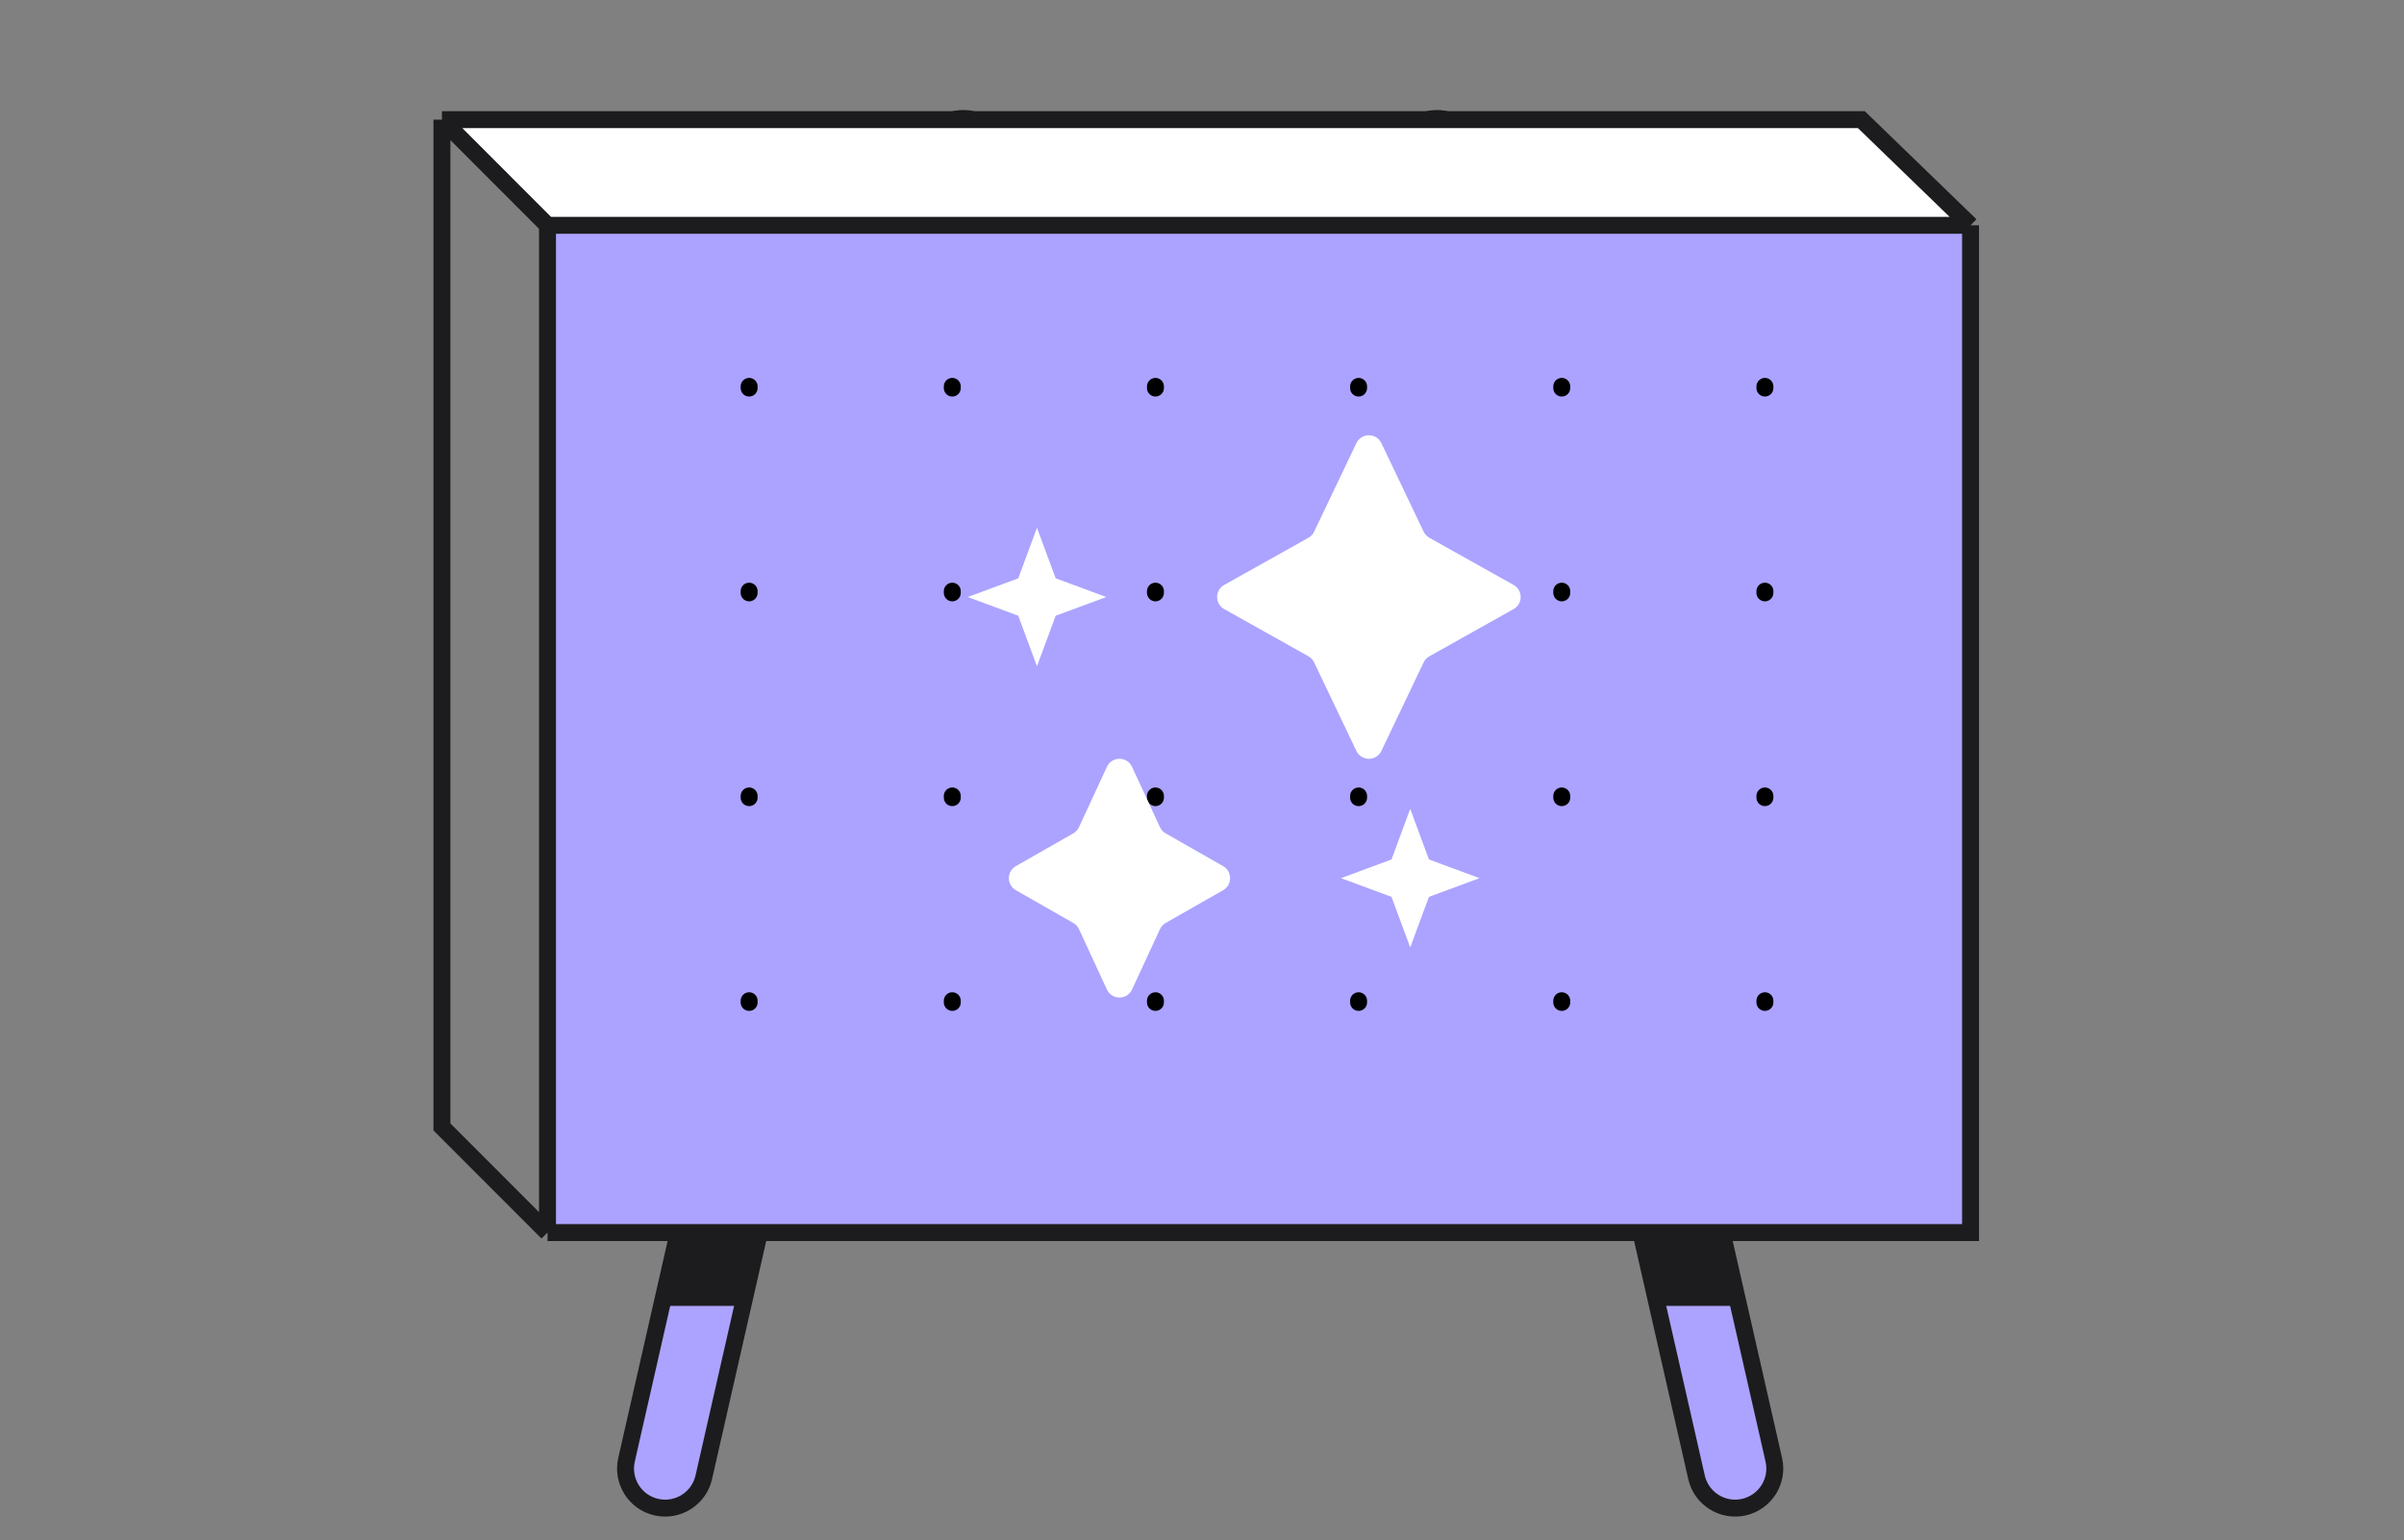 <svg width="142" height="91" viewBox="0 0 142 91" fill="none" xmlns="http://www.w3.org/2000/svg">
<rect x="0" y="0" width="142" height="91" fill="#808080" stroke="none"/>
<path d="M104.775 86.251L87.165 8.821C86.879 7.561 85.624 6.773 84.364 7.058C83.104 7.344 82.316 8.599 82.601 9.859L100.211 87.289C100.497 88.549 101.752 89.337 103.012 89.052C104.272 88.762 105.064 87.511 104.775 86.251Z" fill="#ABA3FF" stroke="#1C1C1E" stroke-miterlimit="10"/>
<path d="M98.228 60.086H93.627L97.624 77.16H102.502L98.228 60.086Z" fill="#1C1C1E"/>
<path d="M57.419 7.058C56.159 6.773 54.903 7.561 54.618 8.821L37.008 86.251C36.722 87.511 37.51 88.766 38.77 89.052C40.03 89.337 41.286 88.549 41.571 87.289L59.181 9.859C59.466 8.599 58.679 7.344 57.419 7.058Z" fill="#ABA3FF" stroke="#1C1C1E" stroke-miterlimit="10"/>
<path d="M48.157 60.086H43.334L39.082 77.16H44.071L48.157 60.086Z" fill="#1C1C1E"/>
<path fill-rule="evenodd" clip-rule="evenodd" d="M116.397 13.314H32.34V72.829H116.397V13.314Z" fill="#ABA3FF"/>
<path d="M109.949 7.071H26.104L32.34 13.314H116.397L109.949 7.071Z" fill="white"/>
<path d="M26.104 7.071V66.587L32.34 72.829M26.104 7.071H109.949L116.397 13.314M26.104 7.071L32.34 13.314M116.397 13.314V72.829H32.34M116.397 13.314H32.34M32.34 72.829V13.314" stroke="#1C1C1E"/>
<path d="M44.25 22.83V63.83" stroke="black" stroke-linecap="round" stroke-dasharray="0.1 12"/>
<path d="M56.25 22.83V63.83" stroke="black" stroke-linecap="round" stroke-dasharray="0.1 12"/>
<path d="M68.25 22.83V63.83" stroke="black" stroke-linecap="round" stroke-dasharray="0.1 12"/>
<path d="M80.25 22.83V63.83" stroke="black" stroke-linecap="round" stroke-dasharray="0.1 12"/>
<path d="M92.25 22.83V63.83" stroke="black" stroke-linecap="round" stroke-dasharray="0.1 12"/>
<path d="M104.25 22.83V63.83" stroke="black" stroke-linecap="round" stroke-dasharray="0.1 12"/>
<path d="M61.252 31.184L62.358 34.171L65.345 35.276L62.358 36.382L61.252 39.369L60.147 36.382L57.16 35.276L60.147 34.171L61.252 31.184Z" fill="white"/>
<path d="M80.119 26.184C80.416 25.563 81.3 25.563 81.596 26.184L84.093 31.416C84.166 31.568 84.284 31.695 84.432 31.777L89.404 34.562C89.962 34.875 89.962 35.678 89.404 35.99L84.432 38.776C84.284 38.858 84.166 38.985 84.093 39.137L81.596 44.369C81.3 44.99 80.416 44.99 80.119 44.369L77.622 39.137C77.549 38.985 77.431 38.858 77.284 38.776L72.311 35.99C71.753 35.678 71.753 34.875 72.311 34.562L77.284 31.777C77.431 31.695 77.549 31.568 77.622 31.416L80.119 26.184Z" fill="white"/>
<path d="M65.383 45.31C65.675 44.677 66.576 44.677 66.868 45.31L68.516 48.872C68.587 49.027 68.705 49.155 68.853 49.24L72.247 51.177C72.797 51.491 72.797 52.285 72.247 52.599L68.853 54.536C68.705 54.621 68.587 54.749 68.516 54.903L66.868 58.466C66.576 59.099 65.675 59.099 65.383 58.466L63.735 54.903C63.664 54.749 63.546 54.621 63.398 54.536L60.005 52.599C59.454 52.285 59.454 51.491 60.005 51.177L63.398 49.24C63.546 49.155 63.664 49.027 63.735 48.872L65.383 45.31Z" fill="white"/>
<path d="M83.299 47.795L84.405 50.782L87.392 51.888L84.405 52.993L83.299 55.98L82.194 52.993L79.207 51.888L82.194 50.782L83.299 47.795Z" fill="white"/>
</svg>

